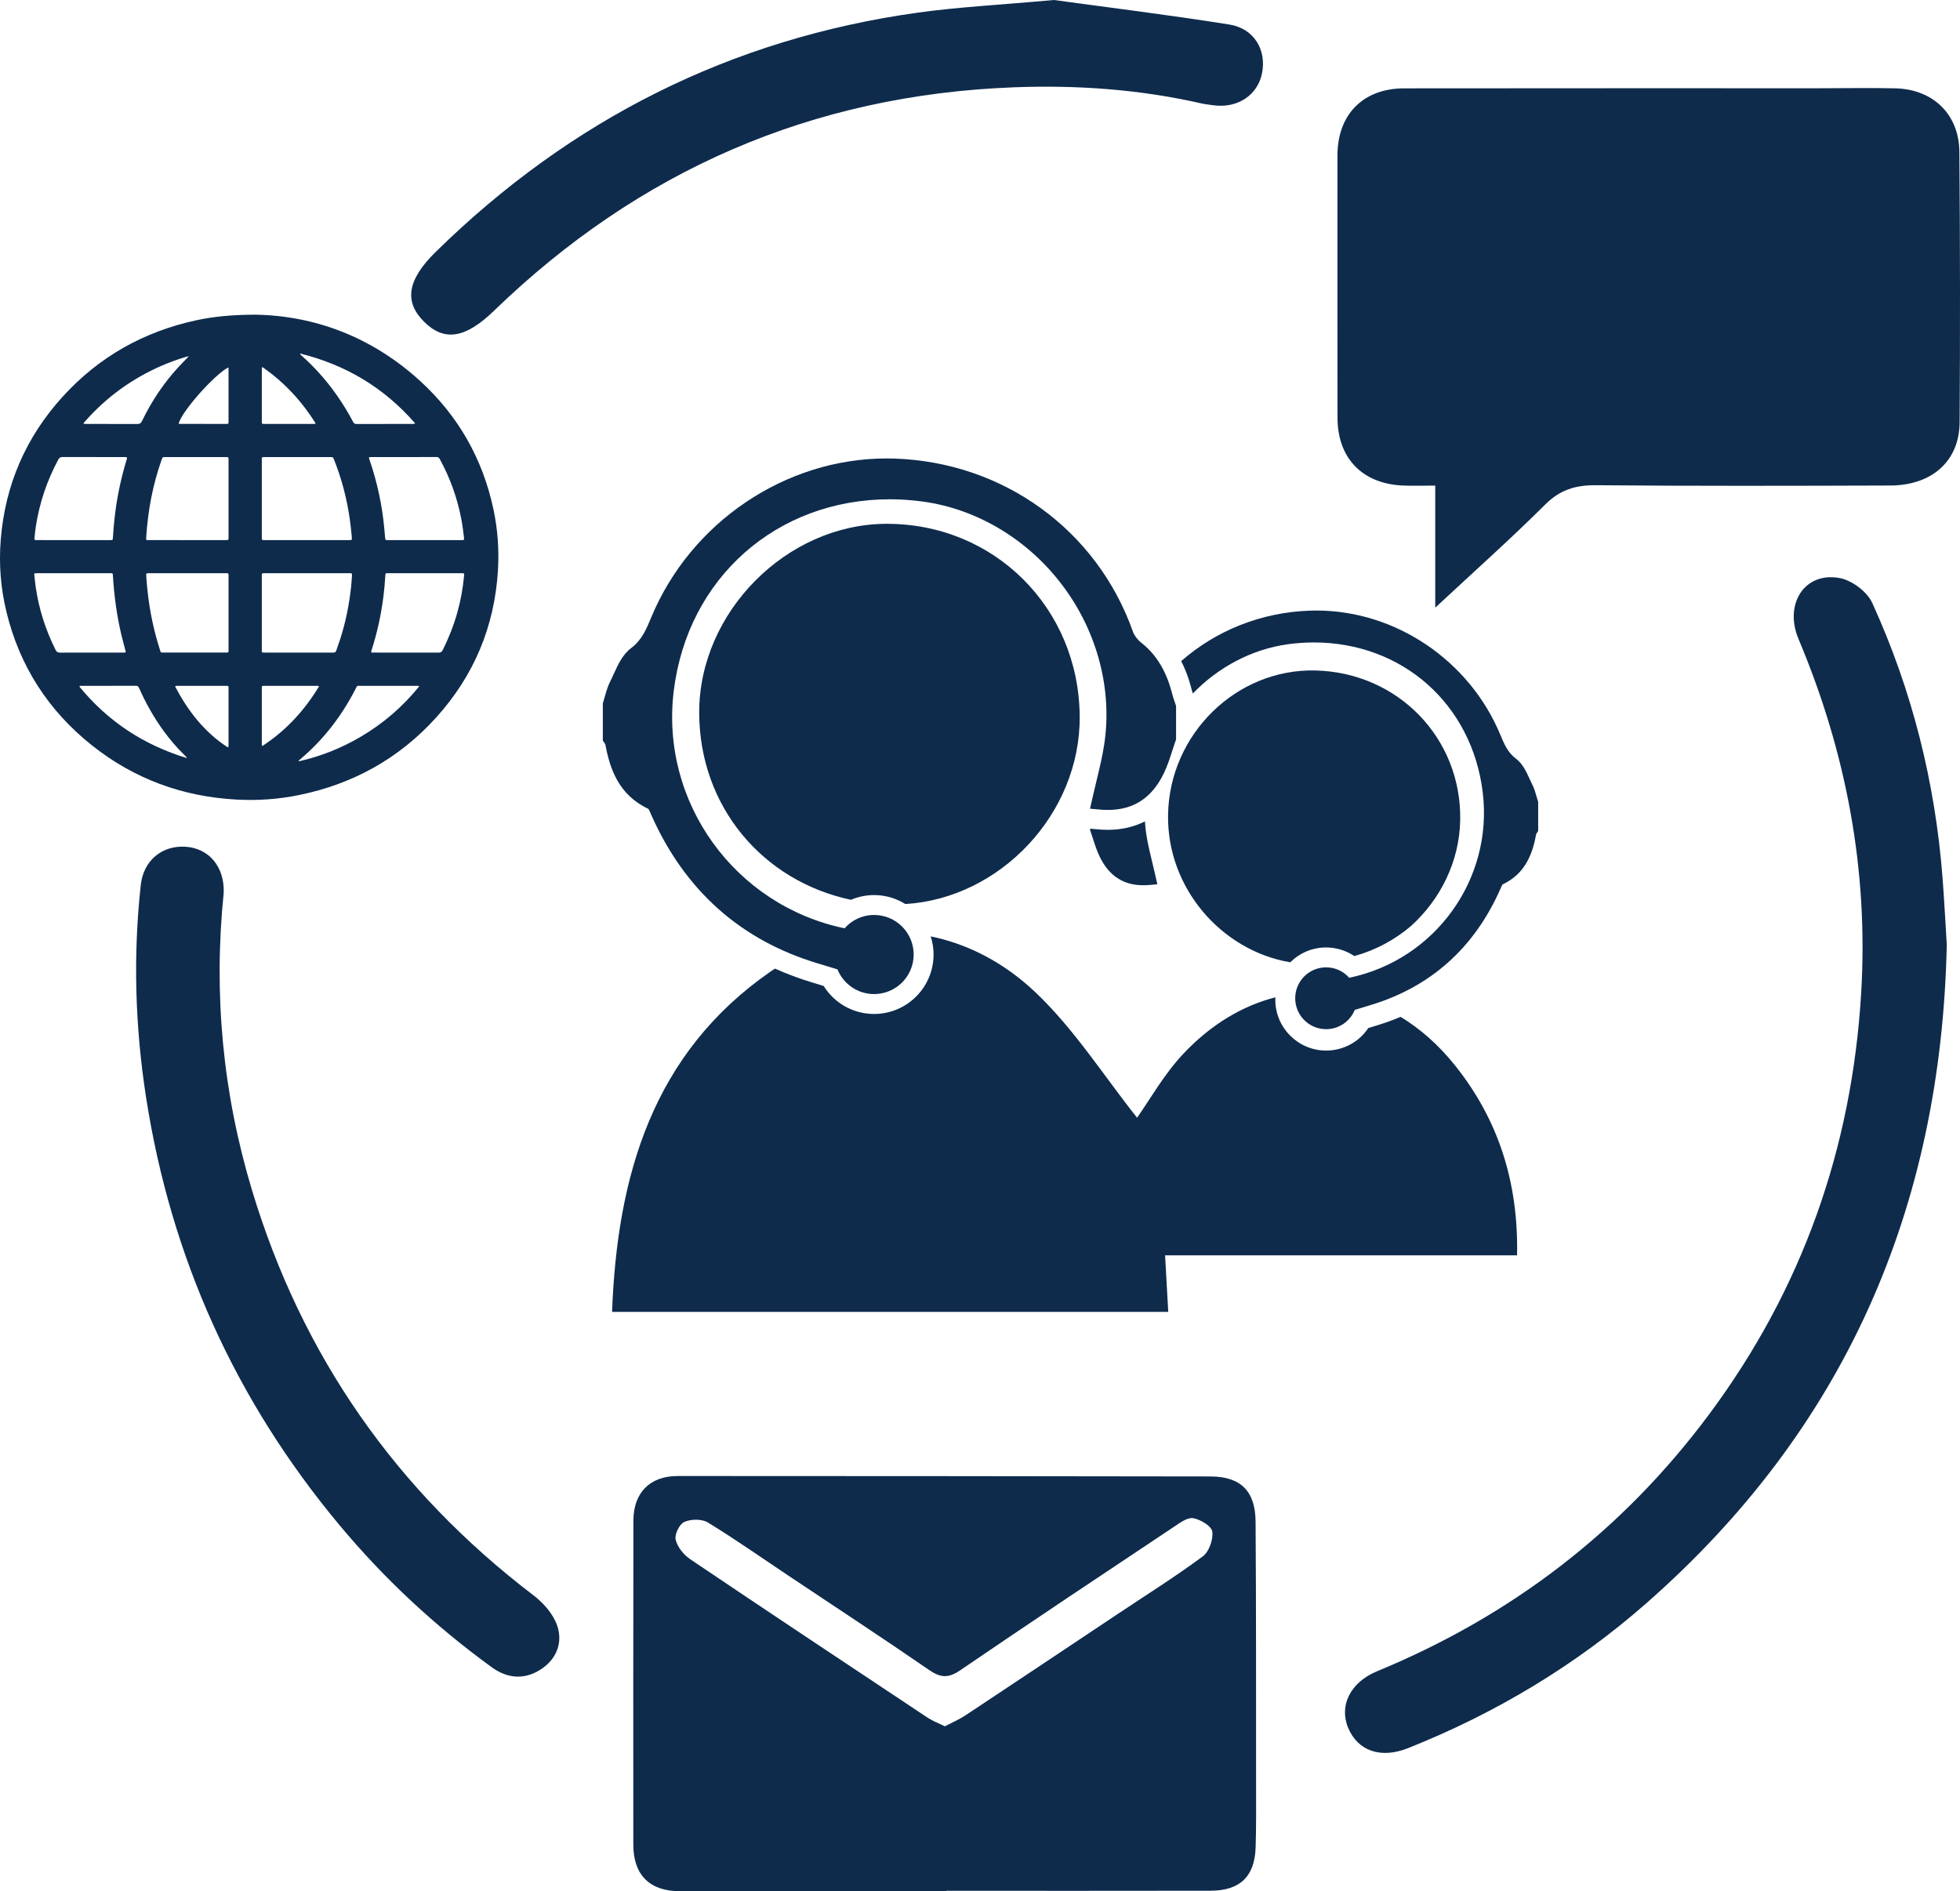 <!-- Generator: Adobe Illustrator 21.1.0, SVG Export Plug-In  -->
<svg version="1.1"
	 xmlns="http://www.w3.org/2000/svg" xmlns:xlink="http://www.w3.org/1999/xlink" xmlns:a="http://ns.adobe.com/AdobeSVGViewerExtensions/3.0/"
	 x="0px" y="0px" width="492.682px" height="475.397px" viewBox="0 0 492.682 475.397"
	 style="overflow:scroll;enable-background:new 0 0 492.682 475.397;" xml:space="preserve">
<style type="text/css">
	.st0{fill:#0E2B4C;}
</style>
<defs>
</defs>
<path class="st0" d="M64.056,79.098c15.009,0.223,29.466,5.593,41.621,16.731c9.52,8.724,15.635,19.467,18.341,32.114
	c1.089,5.089,1.467,10.248,1.151,15.435c-0.86,14.139-6.054,26.507-15.548,37.001c-9.299,10.279-20.852,16.681-34.414,19.465
	c-5.235,1.075-10.537,1.439-15.866,1.142c-13.474-0.753-25.608-5.187-36.191-13.596c-10.962-8.711-18.189-19.883-21.514-33.515
	c-1.462-5.994-1.945-12.088-1.448-18.237c1.107-13.725,6.295-25.726,15.548-35.907c9.128-10.044,20.42-16.391,33.683-19.24
	C53.775,79.555,58.185,79.136,64.056,79.098z M47.286,89.627c-0.345-0.037-0.65,0.117-0.964,0.213
	c-1.93,0.589-3.823,1.282-5.674,2.086c-7.452,3.238-13.878,7.89-19.255,13.984c-0.149,0.169-0.341,0.318-0.403,0.622
	c0.27,0.013,0.499,0.032,0.727,0.032c4.273,0.002,8.545-0.008,12.818,0.013c0.563,0.003,0.87-0.141,1.132-0.685
	c2.432-5.031,5.493-9.644,9.302-13.745c0.774-0.833,1.575-1.64,2.363-2.46c0.057-0.035,0.135-0.073,0.04-0.138
	C47.333,89.523,47.289,89.571,47.286,89.627z M77.085,135.765c3.49,0,6.98,0,10.47,0c0.19,0,0.38-0.006,0.57-0.004
	c0.245,0.002,0.336-0.131,0.325-0.359c-0.008-0.166-0.008-0.333-0.025-0.498c-0.151-1.487-0.295-2.974-0.506-4.455
	c-0.728-5.096-2.022-10.041-3.917-14.827c-0.288-0.727-0.291-0.728-1.072-0.728c-5.413-0.001-10.826,0-16.239,0
	c-1,0-0.879-0.019-0.879,0.893c-0.003,6.363-0.002,12.725-0.001,19.088c0,0.166,0.007,0.333,0.002,0.499
	c-0.008,0.263,0.105,0.398,0.378,0.39c0.19-0.006,0.38,0.002,0.57,0.002C70.2,135.765,73.643,135.765,77.085,135.765z
	 M77.162,144.082c-3.466,0-6.931,0-10.397,0c-0.19,0-0.38,0.007-0.57,0.003c-0.266-0.006-0.395,0.115-0.385,0.384
	c0.005,0.142-0.002,0.285-0.002,0.427c0,6.1-0.001,12.201,0.001,18.301c0,0.857-0.094,0.84,0.859,0.84c4.083,0,8.166,0,12.248,0
	c1.614,0,3.228-0.012,4.842,0.007c0.419,0.005,0.646-0.124,0.777-0.536c0.287-0.904,0.634-1.788,0.928-2.69
	c1.44-4.415,2.338-8.945,2.821-13.56c0.094-0.896,0.13-1.798,0.201-2.697c0.025-0.322-0.077-0.501-0.429-0.48
	c-0.189,0.011-0.38,0-0.57,0C84.046,144.082,80.604,144.082,77.162,144.082z M57.45,125.313c0-3.226,0.001-6.453-0.001-9.679
	c-0.001-0.73-0.006-0.74-0.68-0.74c-5.1-0.003-10.201-0.002-15.301,0c-0.593,0-0.601,0.006-0.804,0.573
	c-2.25,6.296-3.474,12.799-3.902,19.46c-0.06,0.942-0.056,0.836,0.827,0.836c6.334,0.002,12.668,0.001,19.002,0.001
	c0.166,0,0.332-0.006,0.498-0.004c0.234,0.003,0.349-0.111,0.353-0.342c0.003-0.19,0.007-0.379,0.007-0.569
	C57.45,131.671,57.45,128.492,57.45,125.313z M106.754,135.765c3.086,0,6.171,0.002,9.257-0.001
	c0.664-0.001,0.685-0.025,0.612-0.687c-0.172-1.557-0.379-3.108-0.674-4.647c-1.015-5.284-2.814-10.285-5.387-15.009
	c-0.185-0.339-0.37-0.538-0.809-0.537c-5.483,0.016-10.966,0.009-16.449,0.013c-0.629,0-0.629,0.014-0.449,0.584
	c0.021,0.068,0.041,0.136,0.064,0.204c1.918,5.59,3.145,11.329,3.686,17.214c0.07,0.756,0.128,1.513,0.203,2.268
	c0.059,0.592,0.067,0.592,0.689,0.6c0.142,0.002,0.285,0,0.427,0C100.867,135.765,103.811,135.765,106.754,135.765z M18.489,135.765
	c3.036,0,6.073,0,9.109,0c0.796,0,0.739,0.013,0.791-0.713c0.103-1.419,0.204-2.837,0.351-4.253
	c0.532-5.133,1.542-10.167,3.048-15.102c0.244-0.799,0.241-0.803-0.618-0.804c-5.148-0.001-10.295,0.007-15.443-0.012
	c-0.516-0.002-0.806,0.156-1.054,0.616c-2.857,5.288-4.748,10.898-5.665,16.836c-0.152,0.983-0.229,1.978-0.347,2.966
	c-0.04,0.337,0.091,0.49,0.434,0.466c0.165-0.011,0.332-0.001,0.498-0.001C12.559,135.765,15.524,135.765,18.489,135.765z
	 M47.109,144.082c-3.203,0-6.405-0.001-9.608,0.001c-0.769,0-0.785,0.005-0.736,0.789c0.088,1.42,0.222,2.836,0.384,4.25
	c0.553,4.82,1.553,9.543,3.038,14.161c0.257,0.798,0.137,0.754,1.023,0.754c5.124,0.001,10.249,0.002,15.373,0
	c0.949,0,0.865,0.054,0.866-0.905c0.002-6.05,0.001-12.099,0.001-18.149c0-0.119,0.003-0.237-0.002-0.356
	c-0.022-0.51-0.032-0.522-0.518-0.543c-0.166-0.007-0.332-0.002-0.498-0.002C53.325,144.082,50.217,144.082,47.109,144.082z
	 M93.346,163.975c0.24,0.097,0.503,0.061,0.761,0.061c5.364,0.002,10.729-0.006,16.093,0.013c0.542,0.002,0.841-0.142,1.095-0.653
	c1.506-3.025,2.74-6.152,3.656-9.405c0.851-3.023,1.412-6.098,1.696-9.224c0.061-0.673,0.04-0.683-0.619-0.684
	c-6.171-0.002-12.343-0.002-18.514,0c-0.622,0-0.622,0.011-0.659,0.624c-0.105,1.706-0.247,3.408-0.459,5.104
	c-0.575,4.601-1.549,9.116-2.966,13.534C93.367,163.542,93.237,163.734,93.346,163.975z M31.628,163.928
	c-0.074-0.289-0.137-0.54-0.202-0.79c-0.314-1.217-0.651-2.429-0.939-3.652c-1.146-4.862-1.802-9.796-2.105-14.779
	c-0.037-0.613-0.045-0.612-0.658-0.624c-0.095-0.002-0.19-0.001-0.285-0.001c-5.983,0-11.965,0-17.948,0
	c-0.142,0-0.285-0.005-0.427,0.002c-0.456,0.023-0.479,0.038-0.43,0.507c0.099,0.944,0.194,1.888,0.325,2.828
	c0.782,5.597,2.492,10.901,5.017,15.952c0.265,0.531,0.586,0.681,1.15,0.679c5.223-0.019,10.446-0.011,15.669-0.014
	C31.051,164.035,31.317,164.088,31.628,163.928z M105.34,172.567c-0.027-0.057-0.054-0.113-0.081-0.17c-0.258,0-0.517,0-0.775,0
	c-4.58,0-9.159-0.005-13.739,0.003c-1.176,0.002-0.881-0.17-1.424,0.884c-3.49,6.763-8.036,12.692-13.881,17.596
	c-0.138,0.116-0.334,0.192-0.381,0.507c5.511-1.247,10.656-3.286,15.492-6.115C96.256,181.936,101.187,177.7,105.34,172.567z
	 M75.413,88.861c0.138,0.389,0.365,0.497,0.536,0.651c1.485,1.333,2.9,2.735,4.238,4.214c3.361,3.714,6.18,7.807,8.522,12.23
	c0.201,0.379,0.383,0.626,0.892,0.623c4.745-0.023,9.491-0.013,14.236-0.018c0.149,0,0.337,0.078,0.481-0.19
	C96.575,97.503,86.969,91.7,75.413,88.861z M46.98,190.56c-0.184-0.402-0.387-0.535-0.555-0.697
	c-1.947-1.889-3.704-3.942-5.301-6.134c-2.44-3.351-4.46-6.944-6.142-10.728c-0.163-0.368-0.311-0.618-0.804-0.616
	c-4.604,0.022-9.209,0.013-13.813,0.016c-0.129,0-0.292-0.054-0.406,0.196C27.09,181.296,36.068,187.247,46.98,190.56z
	 M80.2,172.519c-0.268-0.165-0.461-0.12-0.644-0.12c-4.344-0.003-8.689-0.002-13.033-0.002c-0.142,0-0.285,0.002-0.427,0.009
	c-0.164,0.008-0.266,0.091-0.276,0.261c-0.008,0.142-0.011,0.285-0.011,0.427c-0.001,4.605-0.001,9.211,0.003,13.816
	c0,0.178-0.058,0.375,0.143,0.61C71.887,183.653,76.536,178.594,80.2,172.519z M57.281,187.879c0.217-0.198,0.166-0.374,0.166-0.53
	c0.003-4.769,0.004-9.539,0.001-14.308c0-0.631-0.012-0.641-0.627-0.642c-4.105-0.003-8.21-0.002-12.315,0.002
	c-0.149,0-0.335-0.073-0.476,0.18C47.25,178.702,51.374,184.061,57.281,187.879z M65.947,92.259
	c-0.17,0.215-0.136,0.361-0.136,0.498c-0.002,4.389-0.003,8.778,0,13.167c0,0.634,0.011,0.641,0.696,0.641
	c4.081,0.002,8.161,0.002,12.242-0.003c0.177,0,0.375,0.061,0.603-0.14C75.824,100.817,71.434,96.051,65.947,92.259z
	 M44.909,106.467c0.032,0.093,0.113,0.088,0.178,0.088c3.961,0.005,7.921,0.009,11.882,0.005c0.45,0,0.477-0.037,0.478-0.575
	c0.004-4.411,0.002-8.822-0.002-13.234c0-0.128,0.049-0.294-0.137-0.358C53.594,94.472,45.684,103.455,44.909,106.467z"/>
<path class="st0" d="M360.776,152.748c0-10.925,0-20.529,0-30.689c-3.073,0-5.694,0.109-8.305-0.019
	c-10.078-0.497-16.244-6.914-16.262-16.99c-0.039-21.986-0.017-43.972-0.014-65.958c0.001-10.296,6.432-16.868,16.737-16.881
	c34.819-0.044,69.638-0.022,104.458-0.027c6.331-0.001,12.664-0.125,18.992,0.019c9.528,0.217,16.069,6.514,16.145,16.005
	c0.182,22.653,0.208,45.31,0.062,67.963c-0.062,9.684-6.941,15.836-17.409,15.871c-24.654,0.082-49.31,0.148-73.962-0.074
	c-5.143-0.046-9.051,1.117-12.811,4.864C379.818,135.39,370.744,143.462,360.776,152.748z"/>
<path class="st0" d="M237.854,475.397c-22.309,0-44.619,0-66.928,0c-7.582,0-11.725-4.064-11.731-11.704
	c-0.023-27.144-0.015-54.288,0.021-81.431c0.009-7.026,4.134-11.24,11.148-11.239c44.62,0.002,89.241,0.043,133.861,0.113
	c7.58,0.012,11.333,3.603,11.388,11.36c0.157,22.135,0.111,44.271,0.128,66.407c0.004,5.159,0.048,10.32-0.114,15.475
	c-0.23,7.314-3.923,10.876-11.34,10.892c-22.144,0.047-44.287,0.017-66.431,0.017C237.854,475.323,237.854,475.36,237.854,475.397z
	 M237.511,433.94c1.756-0.925,3.571-1.694,5.187-2.763c12.751-8.441,25.464-16.938,38.187-25.42
	c7.191-4.794,14.517-9.404,21.461-14.532c1.574-1.163,2.653-4.244,2.384-6.228c-0.187-1.381-2.953-3.049-4.781-3.369
	c-1.449-0.254-3.346,1.158-4.832,2.148c-17.98,11.983-35.972,23.95-53.82,36.128c-2.969,2.025-4.939,1.81-7.778-0.143
	c-11.777-8.104-23.736-15.944-35.626-23.884c-6.635-4.431-13.168-9.03-19.975-13.18c-1.506-0.918-4.244-0.87-5.907-0.128
	c-1.223,0.546-2.49,3.161-2.171,4.472c0.45,1.846,2.035,3.806,3.677,4.913c19.847,13.381,39.789,26.622,59.729,39.864
	C234.459,432.621,235.867,433.131,237.511,433.94z"/>
<path class="st0" d="M489.358,237.491c-1.431,66.548-25.833,121.914-75.569,165.558c-17.764,15.588-37.852,27.618-59.846,36.379
	c-6.836,2.723-12.616,0.75-15.061-5.106c-2.342-5.611,0.582-11.465,7.273-14.224c33.709-13.901,61.65-35.271,83.437-64.545
	c23.385-31.42,35.892-66.815,38.242-105.847c1.863-30.938-3.737-60.56-15.738-89.065c-3.738-8.878,1.612-17.025,10.41-15.322
	c3.053,0.591,6.834,3.426,8.112,6.227c10.018,21.954,15.825,45.081,17.678,69.166C488.741,226.515,489.035,232.33,489.358,237.491z"
	/>
<path class="st0" d="M56.236,224.369c-2.612,25.527-0.234,50.405,7.085,74.727c12.522,41.612,36.185,75.556,70.779,101.922
	c2.502,1.907,4.949,4.688,5.949,7.573c1.448,4.18-0.043,8.329-3.951,10.935c-4.196,2.798-8.499,2.475-12.546-0.468
	c-14.206-10.33-26.978-22.21-38.229-35.702c-26.174-31.388-42.393-67.323-48.632-107.68c-2.73-17.66-3.262-35.452-1.297-53.259
	c0.674-6.104,5.319-9.959,11.265-9.571C52.59,213.235,56.445,217.964,56.236,224.369z"/>
<path class="st0" d="M264.894,0c12.576,1.725,28.389,3.667,44.115,6.162c6.227,0.988,9.357,6.358,8.24,12.176
	c-1.079,5.614-6.218,8.99-12.351,8.109c-0.989-0.142-1.989-0.241-2.96-0.462c-15.516-3.537-31.255-4.641-47.109-4.039
	c-50.761,1.927-94.225,20.915-130.668,56.182c-7.194,6.962-12.516,7.796-17.601,2.71c-5.026-5.028-4.208-10.483,2.991-17.545
	C143.391,30.102,183.66,9.738,230.686,3.18C240.879,1.758,251.198,1.244,264.894,0z"/>
<path class="st0" d="M295.523,177.149c-0.092-0.286-0.19-0.571-0.289-0.856c-0.189-0.552-0.369-1.073-0.497-1.575
	c-0.957-3.773-2.817-9.246-7.909-13.207c-0.905-0.704-1.703-1.764-2.034-2.701c-9.029-25.569-32.58-42.659-59.997-43.538
	c-0.652-0.021-1.301-0.031-1.951-0.031c-25.445,0-49.211,16.048-59.138,39.935c-1.273,3.061-2.371,5.705-5.087,7.754
	c-2.122,1.602-3.304,4.195-4.346,6.483c-0.292,0.641-0.58,1.276-0.887,1.878c-0.621,1.225-0.977,2.487-1.323,3.708
	c-0.136,0.486-0.274,0.972-0.428,1.449l-0.106,0.326v9.358l0.338,0.532c0.085,0.134,0.183,0.266,0.284,0.397
	c1.12,6.117,3.334,12.76,10.838,16.27c0.17,0.238,0.418,0.814,0.557,1.139l0.153,0.352c8.388,18.96,22.475,31.525,41.869,37.346
	c0.75,0.224,1.5,0.454,2.249,0.685c0.89,0.274,1.789,0.548,2.694,0.817c1.477,3.64,5.042,6.209,9.211,6.209
	c5.491,0,9.943-4.451,9.943-9.943c0-5.491-4.452-9.943-9.943-9.943c-2.961,0-5.611,1.301-7.433,3.355
	c-27.614-5.759-46.393-31.72-42.923-59.744c3.506-28.321,25.844-48.1,54.321-48.1c2.77,0,5.593,0.197,8.39,0.586
	c13.703,1.901,26.53,9.671,35.19,21.317c8.657,11.642,12.404,26.164,10.278,39.84c-0.478,3.077-1.237,6.211-1.971,9.242
	c-0.353,1.459-0.707,2.918-1.035,4.384l-0.538,2.409l2.459,0.22c0.684,0.061,1.357,0.092,2.001,0.092
	c6.431,0,11.015-2.963,14.015-9.059c0.933-1.899,1.575-3.89,2.194-5.816c0.269-0.834,0.538-1.668,0.83-2.491l0.125-0.351v-8.401
	L295.523,177.149z"/>
<path class="st0" d="M222.72,131.672c-25.076,0.113-47.003,22.268-46.964,47.45c0.037,23.589,15.945,42.366,38.153,47.06
	c1.824-0.775,3.8-1.189,5.819-1.189c2.883,0,5.569,0.835,7.854,2.255c23.914-1.455,43.987-22.763,43.822-47.133
	C271.219,152.784,249.88,131.55,222.72,131.672z"/>
<g>
	<path class="st0" d="M289.69,216.973c-0.574-2.369-1.167-4.818-1.541-7.223c-0.169-1.086-0.278-2.179-0.353-3.275
		c-2.75,1.395-5.873,2.118-9.332,2.118c-0.8,0-1.624-0.038-2.449-0.112l-1.998-0.178v0.376l0.097,0.274
		c0.228,0.644,0.438,1.295,0.648,1.947c0.484,1.505,0.986,3.062,1.715,4.546c2.345,4.764,5.928,7.08,10.954,7.08
		c0.503,0,1.03-0.024,1.564-0.072l1.922-0.172l-0.42-1.883C290.242,219.254,289.965,218.113,289.69,216.973z"/>
	<path class="st0" d="M333.343,238.161c2.549,0,5.019,0.769,7.104,2.167c5.367-1.482,10.192-4.119,14.254-7.577
		c7.368-6.669,12.154-16.182,12.347-26.564c0.383-20.624-15.643-37.18-36.449-37.652c-19.863-0.451-36.667,16.047-36.986,36.313
		c-0.289,18.297,13.326,34.093,30.716,37.048C326.64,239.589,329.828,238.161,333.343,238.161z"/>
	<path class="st0" d="M352.067,255.608c-1.999,0.839-4.072,1.588-6.224,2.234c-0.579,0.173-1.15,0.348-1.722,0.524
		c-0.056,0.017-0.112,0.034-0.168,0.051c-2.336,3.505-6.274,5.662-10.61,5.662c-7.042,0-12.771-5.729-12.771-12.77
		c0-0.208,0.021-0.41,0.031-0.615c-8.249,2.097-16.24,6.827-23.197,14.242c-4.898,5.221-8.484,11.671-11.582,16.022
		c-8.204-10.297-15.667-22.132-25.497-31.477c-7.839-7.451-16.916-12.168-26.375-14.105c0.462,1.439,0.718,2.97,0.718,4.561
		c0,8.239-6.703,14.942-14.942,14.942c-5.239,0-9.982-2.692-12.678-7.033c-0.232-0.071-0.465-0.143-0.696-0.213
		c-0.737-0.228-1.472-0.453-2.208-0.673c-3.259-0.978-6.361-2.154-9.339-3.483c-0.352,0.233-0.706,0.458-1.055,0.7
		c-29.63,20.517-38.609,51.186-39.896,85.585c47.023,0,93.122,0,139.802,0c-0.27-4.836-0.51-9.128-0.794-14.208
		c29.8,0,59.001,0,88.476,0c0.372-18.344-4.677-34.103-15.625-47.781C361.612,262.648,356.993,258.591,352.067,255.608z"/>
	<path class="st0" d="M386.561,201.31c-0.121-0.373-0.228-0.753-0.334-1.133c-0.27-0.954-0.549-1.941-1.034-2.898
		c-0.24-0.471-0.465-0.967-0.693-1.468c-0.814-1.788-1.738-3.814-3.397-5.067c-2.123-1.602-2.981-3.668-3.976-6.061
		c-7.759-18.67-26.334-31.213-46.222-31.213c-0.508,0-1.015,0.008-1.525,0.024c-12.363,0.397-23.715,5.017-32.467,12.688
		c1.609,3.148,2.329,5.954,2.672,7.308c0.067,0.264,0.161,0.542,0.259,0.828c6.484-6.703,14.923-11.131,23.844-12.368
		c2.186-0.304,4.392-0.458,6.557-0.458c22.258,0,39.717,15.459,42.458,37.595c2.711,21.904-11.966,42.195-33.549,46.696
		c-1.424-1.605-3.495-2.622-5.809-2.622c-4.292,0-7.771,3.479-7.771,7.771s3.479,7.771,7.771,7.771c3.259,0,6.045-2.008,7.2-4.853
		c0.708-0.21,1.41-0.425,2.106-0.639c0.586-0.18,1.171-0.36,1.758-0.535c15.159-4.55,26.169-14.371,32.725-29.19l0.12-0.275
		c0.109-0.254,0.302-0.704,0.436-0.89c5.865-2.744,7.596-7.935,8.471-12.717c0.079-0.102,0.156-0.206,0.222-0.311l0.264-0.416
		v-7.314L386.561,201.31z"/>
</g>
</svg>